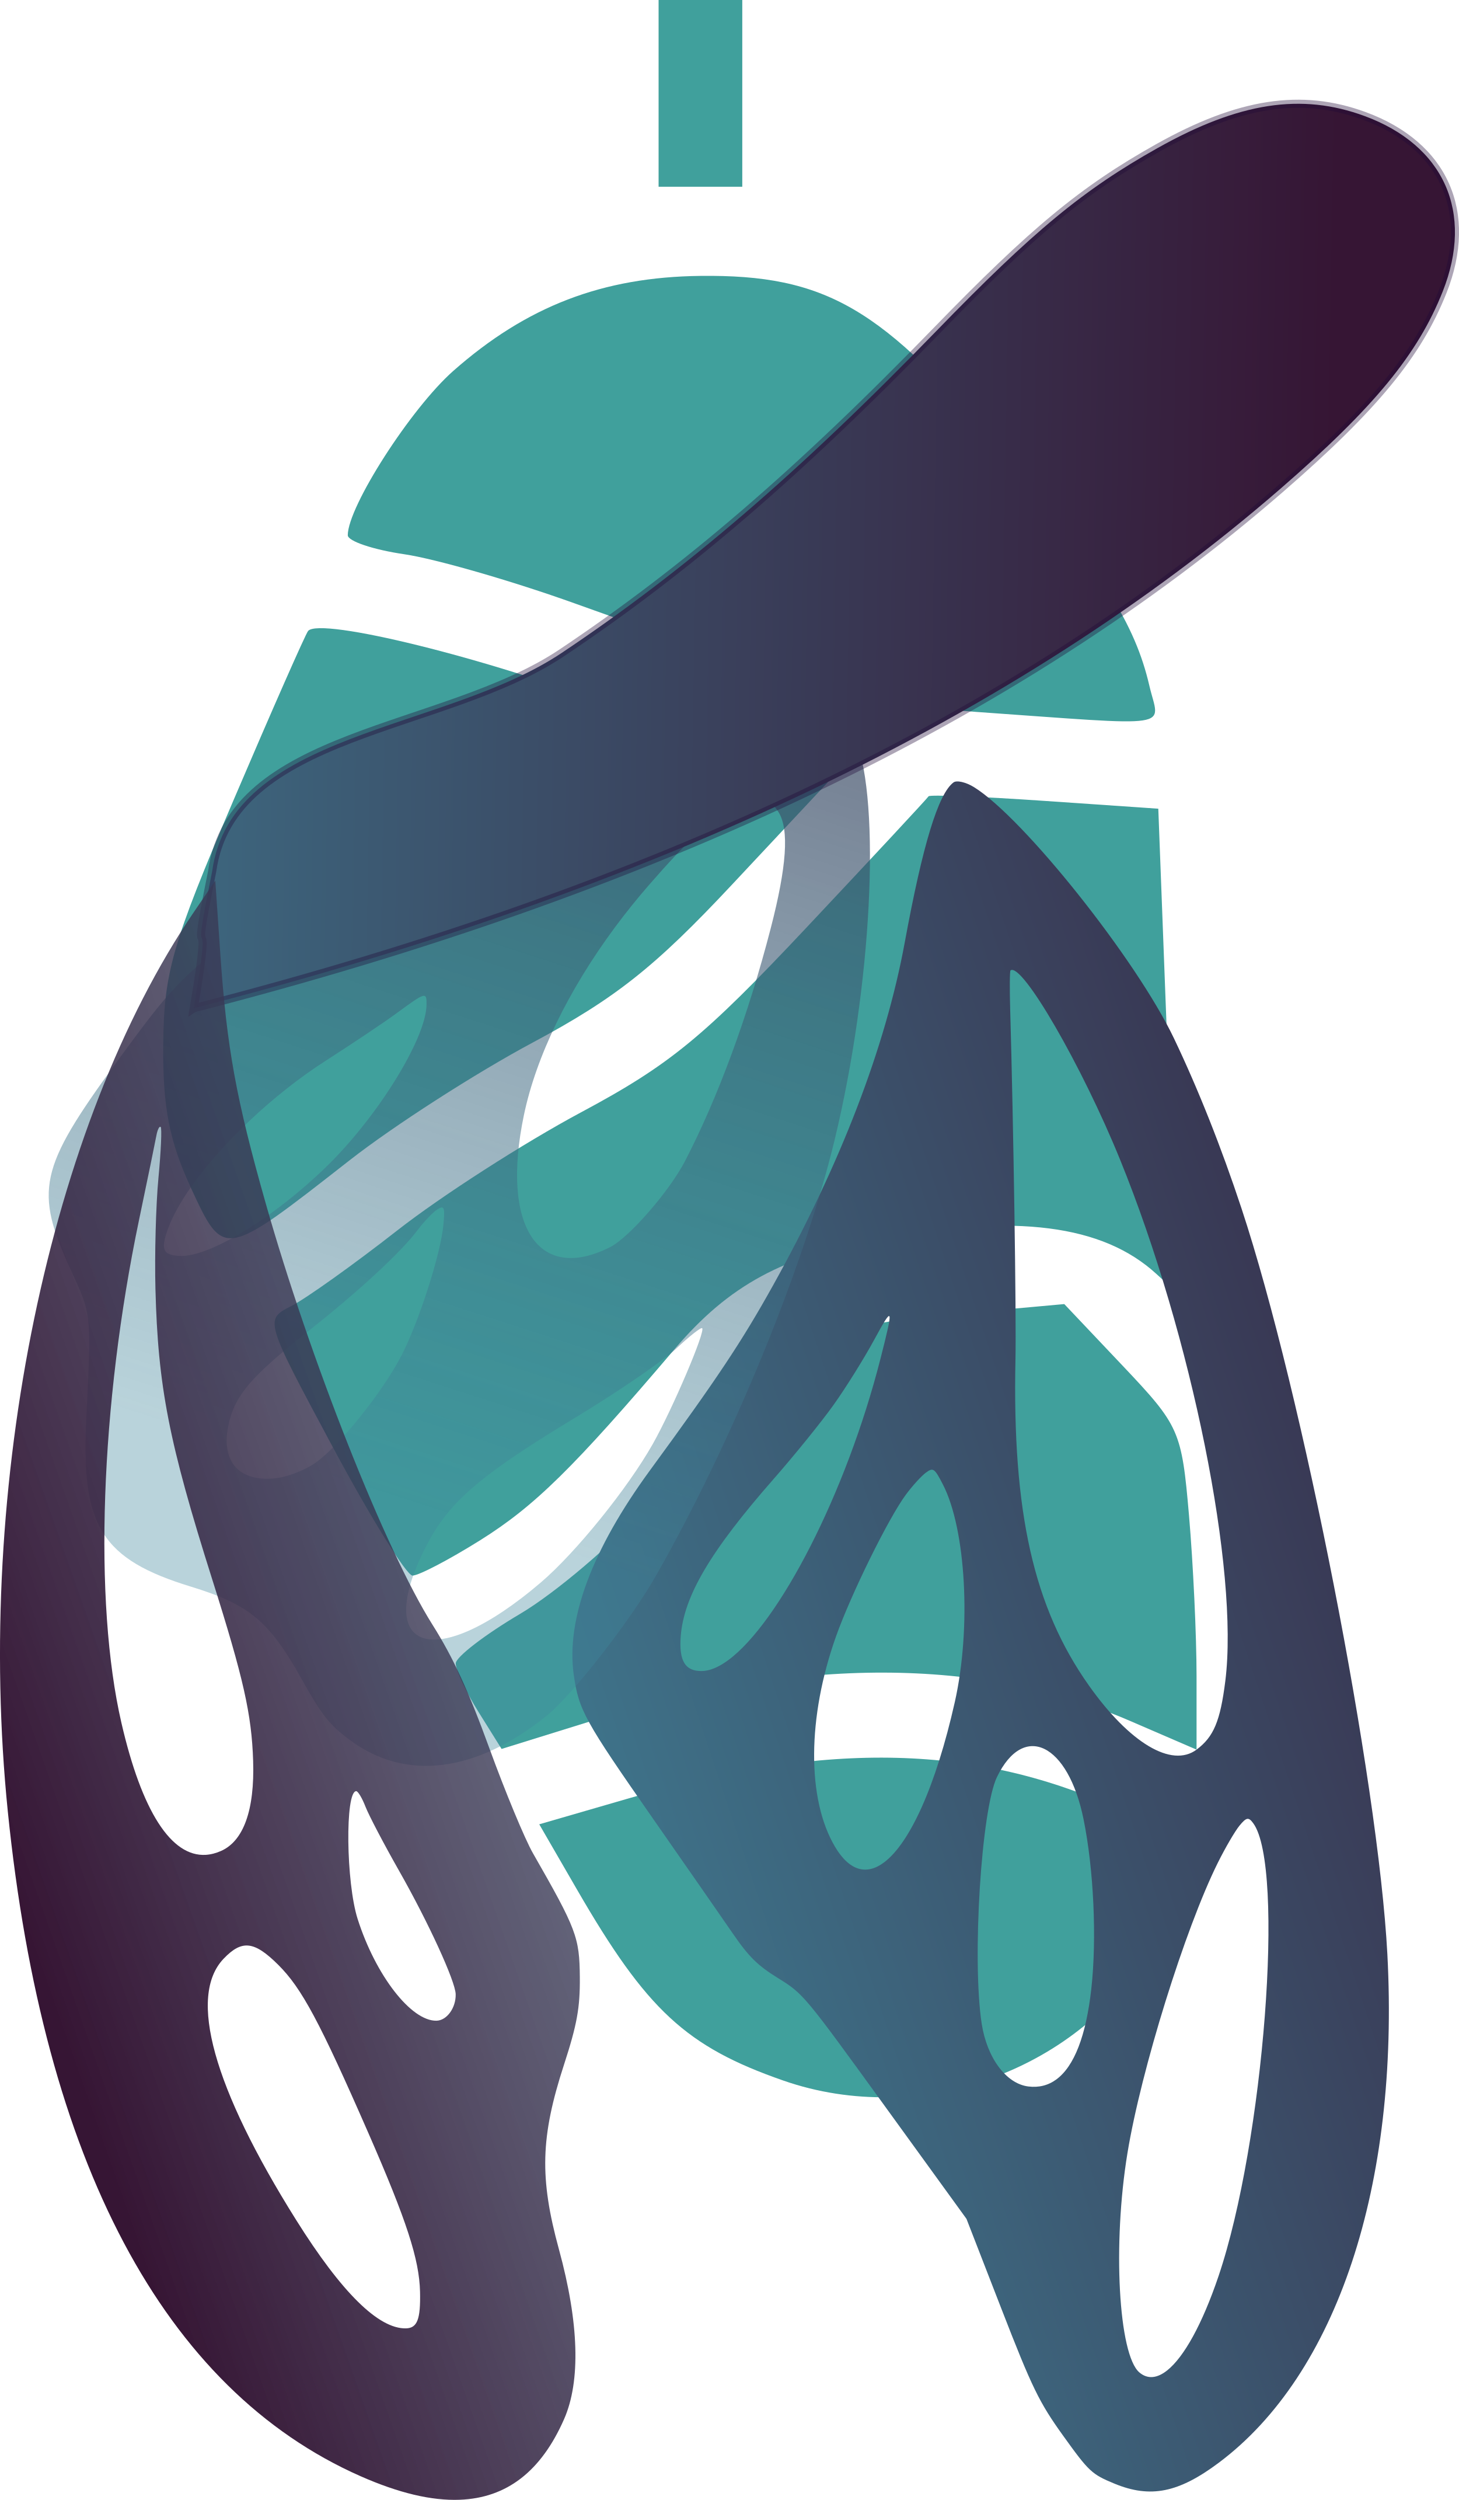 <?xml version="1.0" encoding="UTF-8" standalone="no"?>
<!-- Created with Inkscape (http://www.inkscape.org/) -->

<svg
   version="1.1"
   id="svg2"
   width="309.163"
   height="529.506"
   viewBox="0 0 309.163 529.506"
   xmlns:xlink="http://www.w3.org/1999/xlink"
   xmlns="http://www.w3.org/2000/svg"
   xmlns:svg="http://www.w3.org/2000/svg">
  <defs
     id="defs6">
    <linearGradient
       id="linearGradient180668">
      <stop
         style="stop-color:#361534;stop-opacity:1"
         offset="0"
         id="stop180664" />
      <stop
         style="stop-color:#40879c;stop-opacity:1"
         offset="1"
         id="stop180666" />
    </linearGradient>
    <linearGradient
       id="linearGradient161873">
      <stop
         style="stop-color:#361534;stop-opacity:1"
         offset="0"
         id="stop161869" />
      <stop
         style="stop-color:#40879c;stop-opacity:0.364"
         offset="1"
         id="stop161871" />
    </linearGradient>
    <linearGradient
       xlink:href="#linearGradient180668"
       id="linearGradient179613"
       gradientUnits="userSpaceOnUse"
       x1="724.736"
       y1="-193.579"
       x2="525.942"
       y2="-130.365"
       gradientTransform="matrix(1.537,0.589,-0.521,1.736,-991.469,-346.048)" />
    <linearGradient
       xlink:href="#linearGradient161873"
       id="linearGradient179615"
       gradientUnits="userSpaceOnUse"
       x1="725.032"
       y1="-389.583"
       x2="400.948"
       y2="-283.987"
       gradientTransform="rotate(-54.052,311.118,275.044)" />
    <linearGradient
       xlink:href="#linearGradient180668"
       id="linearGradient179626"
       gradientUnits="userSpaceOnUse"
       x1="725.032"
       y1="-389.583"
       x2="400.948"
       y2="-283.987"
       gradientTransform="matrix(0.769,-0.573,-0.576,-0.793,-466.999,-34.526)" />
    <linearGradient
       xlink:href="#linearGradient161873"
       id="linearGradient179639"
       gradientUnits="userSpaceOnUse"
       x1="725.032"
       y1="-389.583"
       x2="400.948"
       y2="-283.987"
       gradientTransform="rotate(178.682,323.238,-228.774)" />
    <linearGradient
       xlink:href="#linearGradient161873"
       id="linearGradient181266"
       gradientUnits="userSpaceOnUse"
       gradientTransform="matrix(0.583,0.813,0.813,-0.583,466.919,-900.13)"
       x1="725.032"
       y1="-389.583"
       x2="400.948"
       y2="-283.987" />
    <linearGradient
       xlink:href="#linearGradient180668"
       id="linearGradient181268"
       gradientUnits="userSpaceOnUse"
       gradientTransform="matrix(0.499,-0.819,-0.831,-0.52,176.652,222.324)"
       x1="725.032"
       y1="-389.583"
       x2="400.948"
       y2="-283.987" />
    <linearGradient
       xlink:href="#linearGradient180668"
       id="linearGradient181270"
       gradientUnits="userSpaceOnUse"
       gradientTransform="rotate(-54.052,654.612,-211.392)"
       x1="725.032"
       y1="-389.583"
       x2="400.948"
       y2="-283.987" />
    <linearGradient
       xlink:href="#linearGradient180668"
       id="linearGradient181272"
       gradientUnits="userSpaceOnUse"
       gradientTransform="matrix(1.537,0.589,-0.521,1.736,-431.413,-317.758)"
       x1="724.736"
       y1="-193.579"
       x2="525.942"
       y2="-130.365" />
    <linearGradient
       xlink:href="#linearGradient180668"
       id="linearGradient183251"
       gradientUnits="userSpaceOnUse"
       gradientTransform="matrix(0.041,-0.959,-0.979,-0.053,1005.322,697.258)"
       x1="725.032"
       y1="-389.583"
       x2="400.948"
       y2="-283.987" />
    <linearGradient
       xlink:href="#linearGradient180668"
       id="linearGradient183253"
       gradientUnits="userSpaceOnUse"
       gradientTransform="rotate(-76.764,1112.401,-418.098)"
       x1="725.032"
       y1="-389.583"
       x2="400.948"
       y2="-283.987" />
    <linearGradient
       xlink:href="#linearGradient180668"
       id="linearGradient183255"
       gradientUnits="userSpaceOnUse"
       gradientTransform="matrix(1.537,0.589,-0.521,1.736,121.692,-20.93)"
       x1="724.736"
       y1="-193.579"
       x2="525.942"
       y2="-130.365" />
    <linearGradient
       xlink:href="#linearGradient161873"
       id="linearGradient183257"
       gradientUnits="userSpaceOnUse"
       gradientTransform="matrix(-0.097,-0.995,-0.995,0.097,1114.038,752.488)"
       x1="725.032"
       y1="-389.583"
       x2="400.948"
       y2="-283.987" />
  </defs>
  <g
     id="g8"
     transform="translate(58.665,407.407)">
    <path
       style="fill:#40a09c;fill-opacity:1;stroke-width:2.503"
       d="M 107.315,33.282 C 86.743,26.117 78.391,18.391 63.623,-7.132 l -8.021,-13.863 19.167,-5.554 c 42.174,-12.22 74.087,-11.398 104.324,2.687 17.933,8.353 18.106,9.086 6.713,28.477 C 170.245,31.104 136.473,43.438 107.315,33.282 Z M 42.734,-44.783 c -2.689,-4.304 -4.861,-8.938 -4.826,-10.298 0.032,-1.36 6.178,-6.083 13.652,-10.496 7.474,-4.413 19.696,-14.81 27.16,-23.103 33.712,-37.458 33.947,-37.595 69.854,-40.849 l 18.284,-1.657 12.41,13.105 c 12,12.672 12.463,13.718 14.014,31.627 0.882,10.187 1.604,25.524 1.604,34.083 v 15.562 l -14.161,-6.113 c -31.363,-13.538 -70.119,-13.602 -113.301,-0.187 l -19.801,6.151 z m -30.834,-56.025 c -14.513,-27.05 -14.522,-27.08 -8.866,-29.948 3.114,-1.579 13.262,-8.815 22.551,-16.08 9.29,-7.265 26.801,-18.509 38.915,-24.987 18.696,-9.998 25.894,-15.892 47.626,-39 14.081,-14.972 25.767,-27.532 25.969,-27.913 0.202,-0.381 11.239,0.054 24.526,0.966 l 24.158,1.657 1.561,41.066 c 0.858,22.587 1.981,45.868 2.495,51.737 l 0.934,10.671 -5.407,-4.943 c -11.389,-10.411 -29.68,-12.755 -58.693,-7.52 -20.33,3.668 -31.835,9.885 -43.373,23.44 -21.466,25.216 -29.643,33.254 -41.184,40.483 -6.633,4.155 -13.101,7.53 -14.372,7.5 -1.271,-0.031 -8.849,-12.238 -16.839,-27.13 z m -30.152,-55.088 c -4.543,-9.807 -5.946,-17.087 -5.826,-30.226 0.141,-15.315 1.861,-21.291 14.95,-51.922 8.135,-19.038 15.224,-35.113 15.753,-35.723 2.575,-2.965 38.14,5.814 64.133,15.832 16.023,6.175 29.913,11.23 30.867,11.232 0.954,0.002 4.75,1.124 8.436,2.491 l 6.701,2.487 -20.35,21.732 c -16.32,17.428 -24.679,24.047 -42.21,33.422 -12.023,6.43 -29.461,17.634 -38.75,24.899 -26.842,20.992 -26.669,20.962 -33.705,5.775 z m 166.274,-100.731 c -16.962,-1.191 -31.191,-3.853 -43.065,-8.056 -9.753,-3.452 -28.59,-10.169 -41.861,-14.926 -13.271,-4.757 -29.515,-9.438 -36.098,-10.402 -6.583,-0.964 -11.97,-2.775 -11.97,-4.026 0,-6.06 13.381,-26.889 22.359,-34.806 15.545,-13.707 31.615,-19.882 52.371,-20.125 26.509,-0.31 38.735,6.816 64.054,37.335 21.223,25.582 28.055,36.46 31.077,49.483 2.131,9.184 6.321,8.556 -36.867,5.523 z M 80.891,-387.628 v -19.78 h 8.866 8.866 v 19.78 19.78 h -8.866 -8.866 z"
       id="path852" />
    <path
       style="fill:#f7921e;fill-opacity:1;stroke-width:0.32"
       d="m 291.523,-523.172 c -2.599,-0.927 -3.654,-1.927 -5.519,-5.231 l -1.013,-1.794 2.421,-0.719 c 5.328,-1.582 9.359,-1.475 13.178,0.348 2.265,1.081 2.287,1.176 0.848,3.686 -1.966,3.428 -6.232,5.025 -9.915,3.71 z m -8.158,-10.104 c -0.34,-0.557 -0.614,-1.157 -0.61,-1.333 0.004,-0.176 0.78,-0.787 1.724,-1.359 0.944,-0.571 2.488,-1.917 3.431,-2.99 4.259,-4.848 4.288,-4.866 8.824,-5.287 l 2.31,-0.214 1.568,1.696 c 1.516,1.64 1.574,1.775 1.77,4.093 0.111,1.318 0.203,3.303 0.203,4.411 v 2.014 l -1.789,-0.791 c -3.962,-1.752 -8.858,-1.76 -14.312,-0.024 l -2.501,0.796 z m -3.895,-7.251 c -1.833,-3.501 -1.834,-3.505 -1.12,-3.876 0.393,-0.204 1.675,-1.141 2.849,-2.081 1.173,-0.94 3.386,-2.396 4.916,-3.234 2.362,-1.294 3.271,-2.057 6.016,-5.048 1.779,-1.938 3.255,-3.563 3.28,-3.613 0.025,-0.049 1.42,0.007 3.098,0.125 l 3.052,0.215 0.197,5.315 c 0.108,2.923 0.25,5.937 0.315,6.696 l 0.118,1.381 -0.683,-0.64 c -1.439,-1.347 -3.749,-1.651 -7.414,-0.973 -2.568,0.475 -4.021,1.279 -5.479,3.034 -2.712,3.264 -3.745,4.304 -5.202,5.24 -0.838,0.538 -1.655,0.975 -1.816,0.971 -0.161,-0.004 -1.118,-1.584 -2.127,-3.511 z m -3.809,-7.13 c -0.574,-1.269 -0.751,-2.211 -0.736,-3.912 0.018,-1.982 0.235,-2.756 1.889,-6.72 1.028,-2.464 1.923,-4.545 1.99,-4.623 0.325,-0.384 4.818,0.752 8.101,2.049 2.024,0.799 3.779,1.453 3.899,1.454 0.121,3.2e-4 0.6,0.145 1.066,0.322 l 0.847,0.322 -2.571,2.813 c -2.062,2.256 -3.118,3.112 -5.332,4.326 -1.519,0.832 -3.722,2.282 -4.895,3.223 -3.391,2.717 -3.369,2.713 -4.258,0.747 z m 21.004,-13.037 c -2.143,-0.154 -3.94,-0.499 -5.44,-1.043 -1.232,-0.447 -3.612,-1.316 -5.288,-1.932 -1.676,-0.616 -3.728,-1.222 -4.56,-1.346 -0.832,-0.125 -1.512,-0.359 -1.512,-0.521 0,-0.784 1.69,-3.48 2.824,-4.505 1.964,-1.774 3.994,-2.573 6.616,-2.605 3.349,-0.04 4.893,0.882 8.091,4.832 2.681,3.311 3.544,4.719 3.926,6.404 0.269,1.189 0.798,1.107 -4.657,0.715 z m -8.48,-16.955 v -2.56 h 1.12 1.12 v 2.56 2.56 h -1.12 -1.12 z m -32,-7.36 v -2.56 h 32.48 32.48 v 2.56 2.56 h -32.48 -32.48 z"
       id="path852-1" />
    <path
       style="fill:#c3272c;fill-opacity:1;stroke-width:0.32"
       d="m 226.563,-523.172 c -2.599,-0.927 -3.654,-1.927 -5.519,-5.231 l -1.013,-1.794 2.421,-0.719 c 5.328,-1.582 9.359,-1.475 13.178,0.348 2.265,1.081 2.287,1.176 0.848,3.686 -1.966,3.428 -6.232,5.025 -9.915,3.71 z m -8.158,-10.104 c -0.34,-0.557 -0.614,-1.157 -0.61,-1.333 0.004,-0.176 0.78,-0.787 1.724,-1.359 0.944,-0.571 2.488,-1.917 3.431,-2.99 4.259,-4.848 4.288,-4.866 8.824,-5.287 l 2.31,-0.214 1.568,1.696 c 1.516,1.64 1.574,1.775 1.77,4.093 0.111,1.318 0.203,3.303 0.203,4.411 v 2.014 l -1.789,-0.791 c -3.962,-1.752 -8.858,-1.76 -14.312,-0.024 l -2.501,0.796 z m -3.895,-7.251 c -1.833,-3.501 -1.834,-3.505 -1.12,-3.876 0.393,-0.204 1.675,-1.141 2.849,-2.081 1.173,-0.94 3.386,-2.396 4.916,-3.234 2.362,-1.294 3.271,-2.057 6.016,-5.048 1.779,-1.938 3.255,-3.563 3.28,-3.613 0.025,-0.049 1.42,0.007 3.098,0.125 l 3.052,0.215 0.197,5.315 c 0.108,2.923 0.25,5.937 0.315,6.696 l 0.118,1.381 -0.683,-0.64 c -1.439,-1.347 -3.749,-1.651 -7.414,-0.973 -2.568,0.475 -4.021,1.279 -5.479,3.034 -2.712,3.264 -3.745,4.304 -5.202,5.24 -0.838,0.538 -1.655,0.975 -1.816,0.971 -0.161,-0.004 -1.118,-1.584 -2.127,-3.511 z m -3.809,-7.13 c -0.574,-1.269 -0.751,-2.211 -0.736,-3.912 0.018,-1.982 0.235,-2.756 1.889,-6.72 1.028,-2.464 1.923,-4.545 1.99,-4.623 0.325,-0.384 4.818,0.752 8.101,2.049 2.024,0.799 3.779,1.453 3.899,1.454 0.121,3.2e-4 0.6,0.145 1.066,0.322 l 0.847,0.322 -2.571,2.813 c -2.062,2.256 -3.118,3.112 -5.332,4.326 -1.519,0.832 -3.722,2.282 -4.895,3.223 -3.391,2.717 -3.369,2.713 -4.258,0.747 z m 21.004,-13.037 c -2.143,-0.154 -3.94,-0.499 -5.44,-1.043 -1.232,-0.447 -3.612,-1.316 -5.288,-1.932 -1.676,-0.616 -3.728,-1.222 -4.56,-1.346 -0.832,-0.125 -1.512,-0.359 -1.512,-0.521 0,-0.784 1.69,-3.48 2.824,-4.505 1.964,-1.774 3.994,-2.573 6.616,-2.605 3.349,-0.04 4.893,0.882 8.091,4.832 2.681,3.311 3.544,4.719 3.926,6.404 0.269,1.189 0.798,1.107 -4.657,0.715 z m -8.48,-16.955 v -2.56 h 1.12 1.12 v 2.56 2.56 h -1.12 -1.12 z m -32,-7.36 v -2.56 h 32.48 32.48 v 2.56 2.56 h -32.48 -32.48 z"
       id="path852-1-7" />
    <path
       style="fill:#29aae1;fill-opacity:1;stroke-width:0.32"
       d="m 421.443,-523.172 c -2.599,-0.927 -3.654,-1.927 -5.519,-5.231 l -1.013,-1.794 2.421,-0.719 c 5.328,-1.582 9.359,-1.475 13.178,0.348 2.265,1.081 2.287,1.176 0.848,3.686 -1.966,3.428 -6.232,5.025 -9.915,3.71 z m -8.158,-10.104 c -0.34,-0.557 -0.614,-1.157 -0.61,-1.333 0.004,-0.176 0.78,-0.787 1.724,-1.359 0.944,-0.571 2.488,-1.917 3.431,-2.99 4.259,-4.848 4.288,-4.866 8.824,-5.287 l 2.31,-0.214 1.568,1.696 c 1.516,1.64 1.574,1.775 1.77,4.093 0.111,1.318 0.203,3.303 0.203,4.411 v 2.014 l -1.789,-0.791 c -3.962,-1.752 -8.858,-1.76 -14.312,-0.024 l -2.501,0.796 z m -3.895,-7.251 c -1.833,-3.501 -1.834,-3.505 -1.12,-3.876 0.393,-0.204 1.675,-1.141 2.849,-2.081 1.173,-0.94 3.386,-2.396 4.916,-3.234 2.362,-1.294 3.271,-2.057 6.016,-5.048 1.779,-1.938 3.255,-3.563 3.28,-3.613 0.025,-0.049 1.42,0.007 3.098,0.125 l 3.052,0.215 0.197,5.315 c 0.108,2.923 0.25,5.937 0.315,6.696 l 0.118,1.381 -0.683,-0.64 c -1.439,-1.347 -3.749,-1.651 -7.414,-0.973 -2.568,0.475 -4.021,1.279 -5.479,3.034 -2.712,3.264 -3.745,4.304 -5.202,5.24 -0.838,0.538 -1.655,0.975 -1.816,0.971 -0.161,-0.004 -1.118,-1.584 -2.127,-3.511 z m -3.809,-7.13 c -0.574,-1.269 -0.751,-2.211 -0.736,-3.912 0.018,-1.982 0.235,-2.756 1.889,-6.72 1.028,-2.464 1.923,-4.545 1.99,-4.623 0.325,-0.384 4.818,0.752 8.101,2.049 2.024,0.799 3.779,1.453 3.899,1.454 0.121,3.2e-4 0.6,0.145 1.066,0.322 l 0.847,0.322 -2.571,2.813 c -2.062,2.256 -3.118,3.112 -5.332,4.326 -1.519,0.832 -3.722,2.282 -4.895,3.223 -3.391,2.717 -3.369,2.713 -4.258,0.747 z m 21.004,-13.037 c -2.143,-0.154 -3.94,-0.499 -5.44,-1.043 -1.232,-0.447 -3.612,-1.316 -5.288,-1.932 -1.676,-0.616 -3.728,-1.222 -4.56,-1.346 -0.832,-0.125 -1.512,-0.359 -1.512,-0.521 0,-0.784 1.69,-3.48 2.824,-4.505 1.964,-1.774 3.994,-2.573 6.616,-2.605 3.349,-0.04 4.893,0.882 8.091,4.832 2.681,3.311 3.544,4.719 3.926,6.404 0.269,1.189 0.798,1.107 -4.657,0.715 z m -8.48,-16.955 v -2.56 h 1.12 1.12 v 2.56 2.56 h -1.12 -1.12 z m -32,-7.36 v -2.56 h 32.48 32.48 v 2.56 2.56 h -32.48 -32.48 z"
       id="path852-7" />
    <path
       style="fill:#9c4094;fill-opacity:1;stroke-width:0.32"
       d="m 356.483,-523.172 c -2.599,-0.927 -3.654,-1.927 -5.519,-5.231 l -1.013,-1.794 2.421,-0.719 c 5.328,-1.582 9.359,-1.475 13.178,0.348 2.265,1.081 2.287,1.176 0.848,3.686 -1.966,3.428 -6.232,5.025 -9.915,3.71 z m -8.158,-10.104 c -0.34,-0.557 -0.614,-1.157 -0.61,-1.333 0.004,-0.176 0.78,-0.787 1.724,-1.359 0.944,-0.571 2.488,-1.917 3.431,-2.99 4.259,-4.848 4.288,-4.866 8.824,-5.287 l 2.31,-0.214 1.568,1.696 c 1.516,1.64 1.574,1.775 1.77,4.093 0.111,1.318 0.203,3.303 0.203,4.411 v 2.014 l -1.789,-0.791 c -3.962,-1.752 -8.858,-1.76 -14.312,-0.024 l -2.501,0.796 z m -3.895,-7.251 c -1.833,-3.501 -1.834,-3.505 -1.12,-3.876 0.393,-0.204 1.675,-1.141 2.849,-2.081 1.173,-0.94 3.386,-2.396 4.916,-3.234 2.362,-1.294 3.271,-2.057 6.016,-5.048 1.779,-1.938 3.255,-3.563 3.28,-3.613 0.025,-0.049 1.42,0.007 3.098,0.125 l 3.052,0.215 0.197,5.315 c 0.108,2.923 0.25,5.937 0.315,6.696 l 0.118,1.381 -0.683,-0.64 c -1.439,-1.347 -3.749,-1.651 -7.414,-0.973 -2.568,0.475 -4.021,1.279 -5.479,3.034 -2.712,3.264 -3.745,4.304 -5.202,5.24 -0.838,0.538 -1.655,0.975 -1.816,0.971 -0.161,-0.004 -1.118,-1.584 -2.127,-3.511 z m -3.809,-7.13 c -0.574,-1.269 -0.751,-2.211 -0.736,-3.912 0.018,-1.982 0.235,-2.756 1.889,-6.72 1.028,-2.464 1.923,-4.545 1.99,-4.623 0.325,-0.384 4.818,0.752 8.101,2.049 2.024,0.799 3.779,1.453 3.899,1.454 0.121,3.2e-4 0.6,0.145 1.066,0.322 l 0.847,0.322 -2.571,2.813 c -2.062,2.256 -3.118,3.112 -5.332,4.326 -1.519,0.832 -3.722,2.282 -4.895,3.223 -3.391,2.717 -3.369,2.713 -4.258,0.747 z m 21.004,-13.037 c -2.143,-0.154 -3.94,-0.499 -5.44,-1.043 -1.232,-0.447 -3.612,-1.316 -5.288,-1.932 -1.676,-0.616 -3.728,-1.222 -4.56,-1.346 -0.832,-0.125 -1.512,-0.359 -1.512,-0.521 0,-0.784 1.69,-3.48 2.824,-4.505 1.964,-1.774 3.994,-2.573 6.616,-2.605 3.349,-0.04 4.893,0.882 8.091,4.832 2.681,3.311 3.544,4.719 3.926,6.404 0.269,1.189 0.798,1.107 -4.657,0.715 z m -8.48,-16.955 v -2.56 h 1.12 1.12 v 2.56 2.56 h -1.12 -1.12 z m -32,-7.36 v -2.56 h 32.48 32.48 v 2.56 2.56 h -32.48 -32.48 z"
       id="path852-7-3" />
    <path
       id="path179585"
       style="fill:url(#linearGradient179626);fill-opacity:1;stroke-width:0.97"
       d="m 199.598,114.231 c -8.526,6.378 -14.495,7.573 -22.121,4.427 -4.794,-1.978 -5.405,-2.548 -10.844,-10.123 -5.126,-7.137 -6.581,-10.128 -13.132,-26.994 L 146.132,62.575 128.869,38.752 C 111.737,15.111 111.564,14.904 106.224,11.601 101.894,8.924 100.027,7.089 96.67,2.21 94.376,-1.124 86.746,-12.099 79.715,-22.177 65.177,-43.018 63.996,-45.158 62.925,-52.583 c -1.692,-11.736 3.822,-26.563 16.141,-43.388 14.264,-19.482 19.444,-27.262 26.061,-39.145 14.329,-25.733 23.847,-50.498 27.919,-72.64 3.814,-20.74 7.097,-31.509 10.34,-33.925 0.677,-0.505 2.623,-0.058 4.324,0.992 10.465,6.456 34.413,36.519 42.382,53.206 5.137,10.756 10.044,23.109 14.328,36.064 12.891,38.99 28.961,121.148 30.902,157.993 2.578,48.937 -10.695,88.935 -35.725,107.658 z M 188.665,94.675 c 3.551,-2.827 7.422,-9.774 10.865,-19.932 9.614,-28.365 14.104,-86.688 7.386,-95.936 -1.003,-1.381 -1.456,-1.308 -2.921,0.468 -0.954,1.156 -3.029,4.711 -4.614,7.9 -6.932,13.954 -16.245,43.864 -19.137,61.463 -3.177,19.333 -1.901,42.733 2.537,46.479 1.738,1.467 3.753,1.254 5.884,-0.442 z M 165.166,33.052 c 3.786,-2.774 6.301,-9.226 7.413,-19.149 1.195,-10.662 0.523,-25.357 -1.644,-35.991 -3.267,-16.032 -12.679,-20.614 -18.339,-8.927 -3.331,6.878 -5.309,38.67 -3.248,52.202 1.106,7.264 5.177,12.763 9.88,13.348 2.233,0.278 4.217,-0.222 5.938,-1.483 z m 29.719,-69.862 c 3.627,-2.702 5.027,-6.037 6.095,-14.533 2.929,-23.287 -7.118,-73.072 -22.271,-110.367 -8.113,-19.968 -20.839,-41.947 -23.248,-40.152 -0.165,0.123 -0.196,3.86 -0.068,8.304 0.703,24.415 1.315,64.879 1.12,74.06 -0.69,32.426 3.843,52.552 15.564,69.109 8.631,12.192 17.545,17.5 22.808,13.579 z m -66.185,23.86 c 5.411,-4.083 10.933,-16.049 14.964,-33.961 3.516,-15.624 2.369,-36.563 -2.525,-46.06 -1.787,-3.469 -2.065,-3.658 -3.644,-2.482 -0.94,0.7 -2.82,2.768 -4.178,4.595 -3.673,4.942 -11.607,21.02 -14.817,30.026 -6.116,17.162 -6.208,34.49 -0.237,44.573 3.083,5.207 6.734,6.103 10.437,3.309 z M 95.632,-55.754 c 10.785,-7.925 24.972,-35.215 32.288,-63.906 2.82,-11.059 2.696,-11.398 -1.406,-3.848 -2.126,3.914 -5.963,10.057 -8.526,13.652 -2.563,3.594 -8.294,10.676 -12.736,15.737 -13.375,15.239 -19.019,24.794 -19.669,33.294 -0.399,5.221 0.936,7.42 4.472,7.368 1.698,-0.025 3.58,-0.829 5.577,-2.296 z" />
    <path
       id="path179573"
       style="fill:url(#linearGradient179615);fill-opacity:1"
       d="m -34.125,-182.206 c -16.285,22.321 -17.294,26.971 -9.511,43.854 4.416,9.58 4.345,8.87 3.236,31.886 -1.079,22.375 3.324,29.35 22.173,35.126 12.428,3.808 16.6,7.288 23.471,19.575 4.328,7.739 5.909,9.728 10.338,12.999 11.756,8.683 26.578,6.835 41.534,-5.178 5.515,-4.43 17.829,-20.204 23.317,-29.869 16.28,-28.669 31.258,-65.228 37.768,-92.184 7.843,-32.479 9.858,-71.244 4.415,-84.943 -5.187,-13.054 -15.936,-13.748 -50.105,-3.237 -31.155,9.584 -59.731,25.747 -86.6,48.98 -7.888,6.821 -10.038,9.289 -20.034,22.99 z m 15.872,26.311 c 6.43,-9.183 17.424,-19.671 28.641,-26.858 5.683,-3.641 12.428,-8.159 14.986,-10.04 6.168,-4.535 6.389,-4.596 6.342,-1.756 -0.118,7.174 -10.414,23.78 -21.273,34.31 -11.253,10.913 -24.807,19.154 -31.013,18.86 -3.622,-0.172 -4.123,-1.397 -2.431,-5.939 0.969,-2.601 2.604,-5.516 4.748,-8.577 z m 11.158,43.209 c 2.464,-3.381 6.676,-7.163 14.28,-13.185 10.341,-8.19 19.15,-16.349 22.584,-20.92 1.375,-1.831 3.272,-3.822 4.216,-4.427 1.496,-0.957 1.661,-0.526 1.294,3.356 -0.576,6.081 -5.172,20.392 -8.83,27.491 -4.029,7.818 -13.235,19.299 -18.299,22.823 -2.362,1.644 -6.043,3.037 -8.675,3.283 -7.982,0.746 -11.695,-4.101 -9.472,-12.369 0.575,-2.138 1.424,-4.023 2.903,-6.052 z m 78.725,-98.287 c 2.271,-3.065 4.701,-6.089 7.275,-9.044 15.709,-18.038 23.194,-22.22 27.429,-15.324 2.243,3.652 1.708,11.461 -1.68,24.548 -4.802,18.547 -11.156,35.8 -18.173,49.339 -3.292,6.352 -11.824,16.156 -15.829,18.189 -15.253,7.742 -23.209,-4.375 -18.313,-27.892 2.6,-12.487 9.452,-26.534 19.292,-39.816 z m -37.071,126.173 c 4.744,-6.745 12.09,-12.291 28.509,-22.227 9.122,-5.52 18.825,-12.15 21.563,-14.731 2.738,-2.581 5.207,-4.526 5.487,-4.323 0.781,0.567 -6.294,17.158 -10.461,24.531 -5.308,9.391 -16.287,22.974 -23.676,29.293 -22.39,19.147 -35.908,14.926 -24.37,-7.611 0.897,-1.753 1.853,-3.374 2.948,-4.931 z" />
    <path
       style="fill:url(#linearGradient179613);fill-opacity:1;stroke:#1f0938;stroke-width:1.725;stroke-opacity:0.365"
       d="m -17.603,-193.852 c 98.242,-25.21 174.653,-61.737 230.37,-110.125 19.772,-17.172 29.012,-28.408 34.279,-41.686 6.64,-16.74 0.316,-30.946 -16.544,-37.164 -13.412,-4.946 -26.588,-2.916 -43.828,6.753 -15.801,8.863 -26.351,17.577 -46.844,38.693 -29.151,30.038 -53.208,50.705 -79.461,68.263 -25.057,16.759 -69.947,16.583 -74.066,46.214 -5.279,26.166 0.651,2.025 -3.907,29.052 z"
       id="path158085" />
    <path
       id="path179593"
       style="fill:url(#linearGradient179639);fill-opacity:1"
       d="m 38.755,122.078 c 9.996,-0.382 17.256,-6.043 22.107,-17.072 3.544,-8.055 3.168,-20.414 -1.092,-35.984 -4.136,-15.118 -3.902,-23.794 1.056,-39.035 2.779,-8.541 3.431,-12.125 3.376,-18.583 -0.072,-8.491 -0.7,-10.149 -9.939,-26.278 -1.711,-2.986 -5.854,-12.959 -9.206,-22.163 -4.478,-12.297 -7.681,-19.252 -12.079,-26.229 -9.973,-15.82 -25.981,-56.262 -35.363,-89.341 -6.239,-22 -8.235,-32.954 -9.583,-52.586 l -1.078,-15.686 -4.502,6.605 c -30.694,45.041 -46.499,121.369 -39.462,190.563 7.556,74.293 33.095,122.402 74.744,140.797 8.039,3.55 15.021,5.222 21.019,4.993 z M 27.362,85.772 C 21.552,85.905 13.735,78.195 4.09,62.818 -13.497,34.782 -18.874,15.426 -11.283,7.478 c 3.884,-4.067 6.498,-3.771 11.6,1.314 C 5.289,13.748 9.075,20.813 19.413,44.444 c 8.098,18.51 10.77,26.718 10.927,33.57 0.134,5.838 -0.581,7.703 -2.979,7.758 z m 6.47,-65.166 c -5.367,0.123 -12.9,-9.589 -16.715,-21.553 -2.467,-7.737 -2.682,-27.014 -0.302,-27.069 0.375,-0.009 1.26,1.472 1.965,3.29 0.705,1.818 3.911,7.933 7.125,13.59 6.199,10.911 11.926,23.391 11.989,26.13 0.066,2.884 -1.871,5.562 -4.061,5.612 z m -48.878,-35.133 c -7.336,0.457 -13.566,-9.205 -17.892,-27.959 -5.926,-25.692 -4.471,-67.256 3.731,-106.503 1.791,-8.568 3.447,-16.614 3.678,-17.88 0.231,-1.266 0.643,-2.088 0.917,-1.826 0.274,0.262 0.058,5.123 -0.48,10.805 -0.538,5.681 -0.824,16.236 -0.637,23.454 0.54,20.777 2.82,32.444 12.02,61.515 6.656,21.035 8.371,28.641 8.685,38.525 0.329,10.359 -2.022,16.936 -6.812,19.05 -1.091,0.481 -2.163,0.753 -3.211,0.818 z" />
    <path
       style="fill:#40a09c;fill-opacity:1;stroke-width:2.503"
       d="m 565.992,-383.207 v -19.78 h 8.866 8.866 v 19.78 19.78 h -8.866 -8.866 z"
       id="path181911" />
    <path
       style="fill:#40a09c;fill-opacity:1;stroke-width:2.503"
       d="m 633.122,-252.207 c -16.962,-1.191 -31.191,-3.853 -43.065,-8.056 -9.753,-3.452 -28.59,-10.169 -41.861,-14.926 -13.271,-4.757 -29.515,-9.438 -36.098,-10.402 -6.583,-0.964 -11.97,-2.775 -11.97,-4.026 0,-6.06 13.381,-26.889 22.359,-34.806 15.545,-13.707 31.615,-19.882 52.371,-20.125 26.509,-0.31 38.735,6.816 64.054,37.335 21.223,25.582 28.055,36.46 31.077,49.483 2.131,9.184 6.321,8.556 -36.867,5.523 z"
       id="path181909" />
    <path
       style="fill:#40a09c;fill-opacity:1;stroke-width:2.503"
       d="m 466.847,-151.475 c -4.543,-9.807 -5.946,-17.087 -5.826,-30.226 0.141,-15.315 1.861,-21.291 14.95,-51.922 8.135,-19.038 15.224,-35.113 15.753,-35.723 2.575,-2.965 38.14,5.814 64.133,15.832 16.023,6.175 29.913,11.23 30.867,11.232 0.954,0.002 4.75,1.124 8.436,2.491 l 6.701,2.487 -20.35,21.732 c -16.32,17.428 -24.679,24.047 -42.21,33.422 -12.023,6.43 -29.461,17.634 -38.75,24.899 -26.842,20.992 -26.669,20.962 -33.705,5.775 z"
       id="path181907" />
    <path
       id="path179585-7"
       style="fill:url(#linearGradient181268);fill-opacity:1;stroke-width:0.97"
       d="m 850.513,111.012 c -5.523,9.104 -10.612,12.444 -18.86,12.378 -5.186,-0.042 -5.966,-0.342 -13.843,-5.333 -7.423,-4.703 -9.891,-6.932 -22.274,-20.124 L 781.61,83.097 756.691,67.458 c -24.73,-15.519 -24.968,-15.647 -31.156,-16.713 -5.017,-0.864 -7.435,-1.868 -12.372,-5.137 -3.375,-2.235 -14.555,-9.56 -24.845,-16.278 C 667.042,15.439 665.146,13.896 661.376,7.409 c -5.958,-10.251 -6.388,-26.065 -1.255,-46.276 5.944,-23.402 7.839,-32.555 9.532,-46.05 3.667,-29.224 3.233,-55.751 -1.271,-77.81 -4.218,-20.661 -5.201,-31.877 -3.097,-35.33 0.44,-0.721 2.411,-1.035 4.381,-0.697 12.12,2.074 45.573,21.001 59.204,33.496 8.786,8.055 17.957,17.676 26.775,28.09 26.537,31.34 72.163,101.528 87.742,134.974 20.691,44.422 23.339,86.482 7.126,113.207 z M 833.06,96.963 c 2.236,-3.949 3.229,-11.84 2.623,-22.549 -1.691,-29.903 -19.336,-85.673 -29.026,-91.738 -1.446,-0.905 -1.839,-0.669 -2.534,1.527 -0.452,1.429 -1.048,5.502 -1.325,9.053 -1.211,15.534 1.337,46.756 5.236,64.161 4.283,19.119 14.217,40.343 19.734,42.158 2.161,0.711 3.95,-0.241 5.291,-2.61 z M 788.223,48.599 C 790.697,44.61 790.617,37.685 787.938,28.066 785.059,17.731 778.94,4.353 772.954,-4.698 c -9.025,-13.648 -19.468,-14.377 -20.347,-1.421 -0.517,7.625 9.537,37.85 16.509,49.629 3.743,6.323 9.574,9.901 14.155,8.685 2.175,-0.578 3.828,-1.783 4.952,-3.596 z m 1.438,-75.907 c 2.354,-3.862 2.405,-7.479 0.219,-15.758 -5.992,-22.693 -33.927,-65.109 -61.928,-94.031 -14.992,-15.485 -35.013,-31.111 -36.576,-28.546 -0.107,0.176 1.262,3.653 3.042,7.727 9.782,22.381 25.482,59.68 28.734,68.268 11.486,30.331 23.217,47.302 40.278,58.275 12.564,8.08 22.816,9.669 26.231,4.065 z m -52.46,46.879 c 3.492,-5.811 4.138,-18.973 1.178,-37.093 -2.582,-15.805 -11.476,-34.796 -19.566,-41.774 -2.955,-2.549 -3.284,-2.621 -4.308,-0.939 -0.61,1.001 -1.58,3.622 -2.156,5.824 -1.559,5.957 -2.905,23.836 -2.514,33.388 0.746,18.204 7.14,34.309 16.449,41.428 4.807,3.676 8.528,3.142 10.917,-0.834 z M 690.524,-7.763 c 7.039,-11.383 9.992,-41.999 6.048,-71.344 -1.52,-11.311 -1.762,-11.579 -2.743,-3.043 -0.509,4.425 -1.769,11.558 -2.802,15.85 -1.033,4.292 -3.7,13.003 -5.927,19.358 -6.706,19.135 -8.367,30.108 -5.792,38.234 1.582,4.992 3.643,6.532 6.903,5.161 1.566,-0.659 3.01,-2.107 4.314,-4.215 z" />
    <path
       style="fill:#40a09c;fill-opacity:1;stroke-width:2.503"
       d="m 440.989,-78.905 c 3.934,-3.205 8.261,-5.938 9.615,-6.074 1.353,-0.138 6.807,5.37 12.119,12.234 5.312,6.865 17.153,17.693 26.313,24.064 41.373,28.772 41.539,28.988 49.25,64.208 l 3.927,17.934 -11.454,13.949 c -11.075,13.488 -12.054,14.078 -29.63,17.853 -9.997,2.147 -25.124,4.778 -33.616,5.846 l -15.44,1.943 4.297,-14.814 c 9.516,-32.808 4.742,-71.269 -13.959,-112.438 l -8.575,-18.878 z"
       id="path181903" />
    <path
       style="fill:#40a09c;fill-opacity:1;stroke-width:2.503"
       d="m 381.742,-19.165 c 6.309,-20.851 13.682,-29.515 38.573,-45.325 l 13.519,-8.587 6.341,18.921 c 13.953,41.633 14.451,73.553 1.628,104.346 -7.605,18.263 -8.329,18.466 -28.175,7.884 -27.108,-14.453 -40.828,-47.687 -31.886,-77.239 z"
       id="path852-8" />
    <path
       id="path179573-4"
       style="fill:url(#linearGradient181270);fill-opacity:1"
       d="m 501.519,-105.006 c -16.285,22.321 -17.294,26.971 -9.511,43.854 4.416,9.58 4.345,8.87 3.236,31.886 -1.079,22.375 3.324,29.35 22.173,35.126 12.428,3.808 16.6,7.288 23.471,19.575 4.328,7.739 5.909,9.728 10.338,12.999 11.756,8.683 26.578,6.835 41.534,-5.178 5.516,-4.43 17.829,-20.204 23.317,-29.869 16.28,-28.669 31.258,-65.228 37.767,-92.184 7.843,-32.479 9.858,-71.244 4.415,-84.943 -5.187,-13.054 -15.936,-13.748 -50.105,-3.237 -31.155,9.584 -59.731,25.747 -86.6,48.98 -7.888,6.821 -10.038,9.289 -20.034,22.99 z m 15.872,26.311 c 6.43,-9.183 17.424,-19.671 28.641,-26.858 5.684,-3.641 12.428,-8.159 14.986,-10.04 6.168,-4.535 6.389,-4.596 6.342,-1.756 -0.118,7.174 -10.414,23.78 -21.273,34.31 -11.254,10.913 -24.807,19.154 -31.013,18.86 -3.622,-0.172 -4.123,-1.397 -2.431,-5.939 0.969,-2.601 2.604,-5.516 4.748,-8.577 z m 11.158,43.209 c 2.464,-3.381 6.676,-7.163 14.28,-13.185 10.341,-8.19 19.15,-16.349 22.584,-20.92 1.375,-1.831 3.272,-3.822 4.216,-4.427 1.496,-0.957 1.661,-0.526 1.294,3.356 -0.576,6.081 -5.172,20.392 -8.83,27.491 -4.029,7.818 -13.234,19.299 -18.299,22.823 -2.362,1.644 -6.043,3.037 -8.675,3.283 -7.982,0.746 -11.695,-4.101 -9.472,-12.369 0.575,-2.138 1.424,-4.023 2.903,-6.052 z m 78.725,-98.287 c 2.271,-3.065 4.701,-6.089 7.274,-9.044 15.709,-18.038 23.194,-22.22 27.429,-15.324 2.243,3.652 1.708,11.461 -1.68,24.548 -4.802,18.547 -11.156,35.8 -18.173,49.339 -3.292,6.352 -11.824,16.156 -15.829,18.189 -15.253,7.742 -23.209,-4.375 -18.313,-27.892 2.6,-12.487 9.452,-26.534 19.292,-39.816 z m -37.071,126.173 c 4.745,-6.745 12.09,-12.291 28.509,-22.227 9.121,-5.52 18.825,-12.15 21.563,-14.731 2.738,-2.581 5.207,-4.526 5.487,-4.323 0.781,0.567 -6.294,17.158 -10.461,24.531 -5.308,9.391 -16.287,22.974 -23.676,29.293 -22.39,19.147 -35.908,14.926 -24.37,-7.611 0.897,-1.753 1.853,-3.374 2.948,-4.931 z" />
    <path
       style="fill:url(#linearGradient181272);fill-opacity:1;stroke:#1f0938;stroke-width:1.725;stroke-opacity:0.365"
       d="m 466.847,-151.475 c 14.539,-0.109 38.606,-4.593 75.606,-14.087 98.242,-25.21 174.653,-61.737 230.37,-110.125 19.772,-17.172 29.012,-28.408 34.279,-41.686 6.64,-16.74 0.316,-30.946 -16.544,-37.164 -13.412,-4.946 -26.588,-2.916 -43.828,6.753 -15.801,8.863 -26.351,17.577 -46.844,38.693 -29.151,30.038 -53.208,50.705 -79.461,68.263 -25.057,16.759 -77.385,45.332 -104.828,57.241 -36.637,15.898 -57.374,25.861 -60.345,28.993 -2.938,3.097 -2.466,3.224 11.595,3.119 z"
       id="path158085-1" />
    <path
       id="path179593-5"
       style="fill:url(#linearGradient181266);fill-opacity:1"
       d="m 360.014,-65.868 c -5.704,-8.217 -5.546,-17.422 0.35,-27.929 4.306,-7.675 14.408,-14.805 29.411,-20.762 14.568,-5.784 21.359,-11.187 30.557,-24.312 5.155,-7.356 7.626,-10.031 12.819,-13.87 6.828,-5.047 8.531,-5.543 26.974,-7.857 3.415,-0.428 13.875,-3.114 23.245,-5.969 12.519,-3.814 20.002,-5.437 28.222,-6.117 18.638,-1.542 60.579,-13.064 92.652,-25.455 21.331,-8.241 31.284,-13.232 47.783,-23.958 l 13.183,-8.57 -2.572,7.568 c -17.538,51.606 -69.029,110.126 -128.552,146.103 -63.909,38.628 -117.707,47.144 -157.446,24.922 -7.67,-4.289 -13.204,-8.864 -16.626,-13.794 z m 35.861,-12.724 c 3.386,4.723 14.247,6.334 32.333,4.797 32.978,-2.803 51.677,-10.143 53.464,-20.988 0.915,-5.548 -0.893,-7.46 -8.024,-8.479 -6.95,-0.994 -14.872,0.229 -39.97,6.175 -19.66,4.657 -27.825,7.457 -33.395,11.451 -4.746,3.403 -5.806,5.096 -4.409,7.044 z m 48.184,-44.349 c 3.128,4.363 15.419,4.543 27.272,0.399 7.666,-2.68 23.199,-14.098 21.812,-16.032 -0.218,-0.305 -1.934,-0.122 -3.81,0.408 -1.876,0.529 -8.69,1.644 -15.143,2.477 -12.446,1.606 -25.862,4.533 -28.088,6.129 -2.345,1.681 -3.32,4.839 -2.043,6.62 z m 57.46,17.935 c 4.045,6.137 15.512,5.306 33.099,-2.512 24.093,-10.711 56.431,-36.863 82.862,-67.013 5.77,-6.582 11.204,-12.743 12.077,-13.689 0.873,-0.946 1.282,-1.769 0.908,-1.831 -0.374,-0.062 -4.129,3.034 -8.345,6.88 -4.216,3.846 -12.479,10.42 -18.359,14.61 -16.927,12.059 -27.621,17.252 -56.382,27.379 -20.81,7.328 -27.92,10.531 -36.007,16.222 -8.476,5.965 -12.318,11.798 -11.128,16.897 0.271,1.161 0.699,2.181 1.276,3.057 z" />
    <path
       style="fill:#40a09c;fill-opacity:1;stroke-width:2.503"
       d="m 1281.234,-366.7 v -19.78 h 8.866 8.866 v 19.78 19.78 h -8.866 -8.866 z"
       id="path181911-5" />
    <path
       style="fill:#40a09c;fill-opacity:1;stroke-width:2.503"
       d="m 1348.364,-235.699 c -16.962,-1.191 -31.191,-3.853 -43.065,-8.056 -9.753,-3.452 -28.59,-10.169 -41.861,-14.926 -13.271,-4.757 -29.515,-9.438 -36.098,-10.402 -6.583,-0.964 -11.97,-2.775 -11.97,-4.026 0,-6.06 13.381,-26.889 22.359,-34.806 15.545,-13.707 31.615,-19.882 52.371,-20.125 26.509,-0.31 38.735,6.816 64.054,37.335 21.224,25.582 28.055,36.46 31.077,49.483 2.131,9.184 6.321,8.556 -36.867,5.523 z"
       id="path181909-3" />
    <path
       style="fill:#40a09c;fill-opacity:1;stroke-width:2.503"
       d="m 1182.09,-134.968 c -4.543,-9.807 -5.946,-17.087 -5.825,-30.226 0.141,-15.315 1.861,-21.291 14.95,-51.922 8.135,-19.038 15.224,-35.113 15.753,-35.723 2.575,-2.965 38.14,5.814 64.133,15.832 16.023,6.175 29.913,11.23 30.867,11.232 0.954,0.002 4.75,1.124 8.436,2.491 l 6.701,2.487 -20.35,21.732 c -16.32,17.428 -24.679,24.047 -42.21,33.422 -12.023,6.43 -29.461,17.634 -38.751,24.899 -26.842,20.992 -26.669,20.962 -33.705,5.775 z"
       id="path181907-8" />
    <path
       id="path179585-7-8"
       style="fill:url(#linearGradient183251);fill-opacity:1;stroke-width:0.97"
       d="m 1541.193,273.793 c -0.428,10.639 -3.266,16.025 -10.516,19.958 -4.558,2.473 -5.387,2.587 -14.695,2.031 -8.772,-0.524 -12.01,-1.281 -29.23,-6.835 l -19.366,-6.245 -29.375,-1.629 c -29.151,-1.616 -29.421,-1.613 -35.352,0.449 -4.809,1.671 -7.41,1.963 -13.313,1.49 -4.035,-0.323 -17.364,-1.323 -29.619,-2.224 -25.342,-1.863 -27.748,-2.296 -34.186,-6.148 -10.175,-6.088 -18.202,-19.72 -23.489,-39.891 -6.122,-23.356 -8.892,-32.283 -13.94,-44.913 -10.931,-27.349 -24.146,-50.355 -38.761,-67.481 -13.689,-16.041 -19.975,-25.381 -19.805,-29.421 0.036,-0.844 1.609,-2.072 3.497,-2.73 11.61,-4.049 50.044,-3.672 68.02,0.668 11.586,2.798 24.268,6.781 37.023,11.628 38.388,14.588 112.278,53.936 142.095,75.668 39.602,28.864 62.269,64.392 61.012,95.625 z m -22.072,-3.851 c 0.046,-4.538 -2.903,-11.924 -8.614,-21.003 -15.948,-25.351 -58.375,-65.621 -69.79,-66.24 -1.704,-0.092 -1.933,0.304 -1.479,2.562 0.296,1.469 1.745,5.322 3.221,8.563 6.456,14.18 23.793,40.272 35.626,53.617 12.999,14.66 31.962,28.427 37.668,27.346 2.235,-0.424 3.34,-2.122 3.368,-4.845 z m -62.64,-20.631 c 0.235,-4.688 -3.185,-10.709 -10.184,-17.831 -7.52,-7.652 -19.348,-16.399 -28.966,-21.424 -14.502,-7.577 -23.994,-3.163 -18.494,8.601 3.237,6.923 26.66,28.51 38.461,35.445 6.335,3.723 13.17,4.033 16.59,0.752 1.624,-1.558 2.487,-3.413 2.594,-5.544 z m -35.469,-67.126 c 0.191,-4.519 -1.515,-7.709 -7.433,-13.896 -16.224,-16.96 -61.194,-40.564 -99.693,-52.327 -20.613,-6.298 -45.695,-10.286 -45.822,-7.284 -0.01,0.206 2.872,2.587 6.402,5.29 19.39,14.853 51.176,39.899 58.178,45.842 24.728,20.987 43.205,30.163 63.446,31.51 14.905,0.992 24.646,-2.578 24.923,-9.135 z m -23.228,66.409 c 0.244,-6.775 -5.559,-18.606 -16.916,-33.032 -9.907,-12.583 -26.879,-24.899 -37.336,-27.091 -3.819,-0.801 -4.141,-0.705 -4.225,1.263 -0.05,1.171 0.37,3.935 0.931,6.14 1.518,5.968 8.991,22.265 13.955,30.436 9.46,15.57 22.849,26.571 34.44,28.297 5.985,0.891 8.983,-1.377 9.151,-6.012 z m -54.074,-1.336 c 0.652,-13.367 -11.577,-41.589 -29.227,-65.363 -6.803,-9.163 -7.145,-9.281 -3.873,-1.336 1.696,4.119 4.044,10.971 5.216,15.227 1.173,4.256 3.054,13.17 4.179,19.809 3.39,19.991 7.245,30.397 13.431,36.263 3.8,3.603 6.348,3.954 8.538,1.176 1.052,-1.334 1.615,-3.301 1.735,-5.776 z" />
    <path
       style="fill:#40a09c;fill-opacity:1;stroke-width:2.503"
       d="m 1192.234,-110.908 c 4.969,-1.031 10.068,-1.463 11.332,-0.96 1.265,0.501 3.567,7.902 5.117,16.442 1.551,8.54 7.07,23.607 12.264,33.482 23.461,44.6 23.508,44.868 14.122,79.679 l -4.779,17.726 -16.593,7.102 c -16.045,6.867 -17.186,6.94 -34.523,2.191 -9.861,-2.701 -24.499,-7.337 -32.528,-10.302 l -14.598,-5.391 10.64,-11.167 c 23.564,-24.732 37.05,-61.066 39.424,-106.221 l 1.089,-20.706 z"
       id="path181903-3" />
    <path
       style="fill:#40a09c;fill-opacity:1;stroke-width:2.503"
       d="m 1108.243,-107.746 c 19.205,-10.283 30.545,-11.195 59.325,-4.774 l 15.632,3.488 -8.895,17.863 c -19.573,39.305 -41.791,62.228 -72.633,74.935 -18.291,7.536 -18.947,7.167 -25.498,-14.348 -8.948,-29.388 4.85,-62.589 32.069,-77.163 z"
       id="path852-8-1" />
    <path
       id="path179573-4-8"
       style="fill:url(#linearGradient183253);fill-opacity:1"
       d="m 1108.648,232.103 c -6.404,26.877 -5.54,31.557 8.158,44.126 7.772,7.132 7.433,6.505 15.296,28.164 7.644,21.057 14.397,25.791 34.015,23.842 12.934,-1.285 18.127,0.314 29.209,8.995 6.98,5.468 9.207,6.692 14.555,8 14.197,3.471 27.156,-3.956 36.314,-20.812 3.377,-6.216 8.646,-25.521 9.977,-36.556 3.949,-32.732 3.651,-72.239 -0.752,-99.617 -5.305,-32.989 -18.413,-69.526 -28.723,-80.061 -9.825,-10.039 -20.009,-6.529 -47.47,16.359 -25.039,20.869 -45.159,46.812 -60.974,78.618 -4.643,9.337 -5.674,12.444 -9.605,28.943 z m 24.8,18.143 c 2.386,-10.954 8.478,-24.873 16.051,-35.833 3.837,-5.553 8.314,-12.325 9.948,-15.048 3.939,-6.565 4.119,-6.706 5.172,-4.068 2.661,6.663 -0.425,25.957 -6.377,39.863 -6.168,14.411 -15.488,27.247 -21.327,29.372 -3.407,1.24 -4.343,0.303 -4.536,-4.54 -0.111,-2.773 0.273,-6.093 1.068,-9.745 z m 26.975,35.551 c 0.968,-4.071 3.393,-9.185 8.082,-17.676 6.377,-11.547 11.353,-22.475 12.756,-28.017 0.562,-2.219 1.543,-4.789 2.18,-5.711 1.01,-1.461 1.329,-1.127 2.489,2.596 1.817,5.832 3.103,20.808 2.469,28.769 -0.698,8.767 -4.757,22.912 -8.069,28.118 -1.544,2.428 -4.402,5.134 -6.735,6.377 -7.076,3.77 -12.371,0.732 -13.514,-7.753 -0.295,-2.195 -0.239,-4.261 0.341,-6.704 z m 34.673,-121.06 c 0.911,-3.704 1.986,-7.432 3.219,-11.151 7.527,-22.704 12.817,-29.452 19.386,-24.726 3.479,2.503 6,9.913 7.928,23.293 2.732,18.963 3.531,37.331 2.285,52.53 -0.585,7.13 -4.67,19.469 -7.579,22.89 -11.081,13.031 -23.098,4.925 -27.662,-18.659 -2.423,-12.523 -1.525,-28.126 2.424,-44.177 z m 14.518,130.703 c 1.772,-8.054 6.407,-16.006 17.717,-31.511 6.283,-8.614 12.674,-18.476 14.204,-21.914 1.529,-3.438 3.056,-6.185 3.393,-6.106 0.94,0.221 0.818,18.258 -0.179,26.667 -1.27,10.712 -6.154,27.481 -10.531,36.163 -13.261,26.307 -27.361,27.632 -25.419,2.388 0.151,-1.963 0.407,-3.828 0.816,-5.687 z" />
    <path
       style="fill:url(#linearGradient183255);fill-opacity:1;stroke:#1f0938;stroke-width:1.725;stroke-opacity:0.365"
       d="m 1019.953,145.353 c 14.539,-0.109 38.606,-4.593 75.606,-14.087 98.242,-25.21 174.653,-61.737 230.37,-110.125 19.773,-17.172 29.012,-28.408 34.279,-41.686 6.64,-16.74 0.316,-30.946 -16.544,-37.164 -13.412,-4.946 -26.588,-2.916 -43.828,6.753 -15.801,8.863 -26.351,17.577 -46.844,38.693 -29.151,30.038 -53.208,50.705 -79.461,68.263 -25.057,16.759 -77.385,45.332 -104.828,57.241 -36.637,15.898 -57.374,25.861 -60.345,28.993 -2.938,3.097 -2.466,3.224 11.595,3.119 z"
       id="path158085-1-9" />
    <path
       id="path179593-5-6"
       style="fill:url(#linearGradient183257);fill-opacity:1"
       d="m 1624.409,83.948 c 0.821,9.969 -3.926,17.857 -14.292,23.998 -7.571,4.486 -19.886,5.598 -35.855,3.24 -15.506,-2.29 -24.09,-1.015 -38.625,5.738 -8.146,3.785 -11.625,4.863 -18.042,5.584 -8.438,0.949 -10.16,0.525 -27.282,-6.71 -3.17,-1.34 -13.569,-4.254 -23.109,-6.476 -12.746,-2.969 -20.035,-5.312 -27.491,-8.84 -16.904,-8 -58.976,-19.033 -92.943,-24.372 -22.59,-3.551 -33.704,-4.216 -53.357,-3.195 l -15.702,0.815 6.017,-5.263 c 41.026,-35.883 114.903,-60.745 184.441,-62.072 74.663,-1.425 125.492,18.149 148.757,57.286 4.49,7.554 6.989,14.285 7.482,20.267 z m -37.412,-6.948 c -0.565,-5.784 -9.159,-12.618 -25.583,-20.346 -29.947,-14.091 -49.808,-17.103 -56.787,-8.612 -3.57,4.344 -2.963,6.904 2.698,11.358 5.518,4.341 12.987,7.25 37.688,14.674 19.349,5.816 27.819,7.481 34.64,6.815 5.812,-0.568 7.577,-1.503 7.344,-3.889 z m -63.917,14.253 c -0.522,-5.343 -11.07,-11.654 -23.405,-14.004 -7.977,-1.52 -27.14,0.583 -26.909,2.952 0.036,0.374 1.613,1.074 3.502,1.555 1.889,0.481 8.345,2.929 14.347,5.441 11.576,4.844 24.655,9.029 27.381,8.763 2.871,-0.281 5.297,-2.526 5.084,-4.706 z m -40.751,-44.302 c -0.427,-7.338 -10.768,-12.362 -29.906,-14.403 -26.218,-2.796 -67.306,3.642 -105.283,16.501 -8.291,2.807 -16.08,5.418 -17.309,5.799 -1.229,0.382 -1.996,0.889 -1.703,1.13 0.293,0.241 5.093,-0.558 10.669,-1.775 5.576,-1.217 16.02,-2.769 23.208,-3.45 20.691,-1.96 32.548,-1.098 62.514,4.541 21.682,4.081 29.44,4.869 39.29,3.994 10.324,-0.918 16.57,-4.042 18.094,-9.051 0.347,-1.141 0.488,-2.237 0.427,-3.286 z" />
  </g>
</svg>
